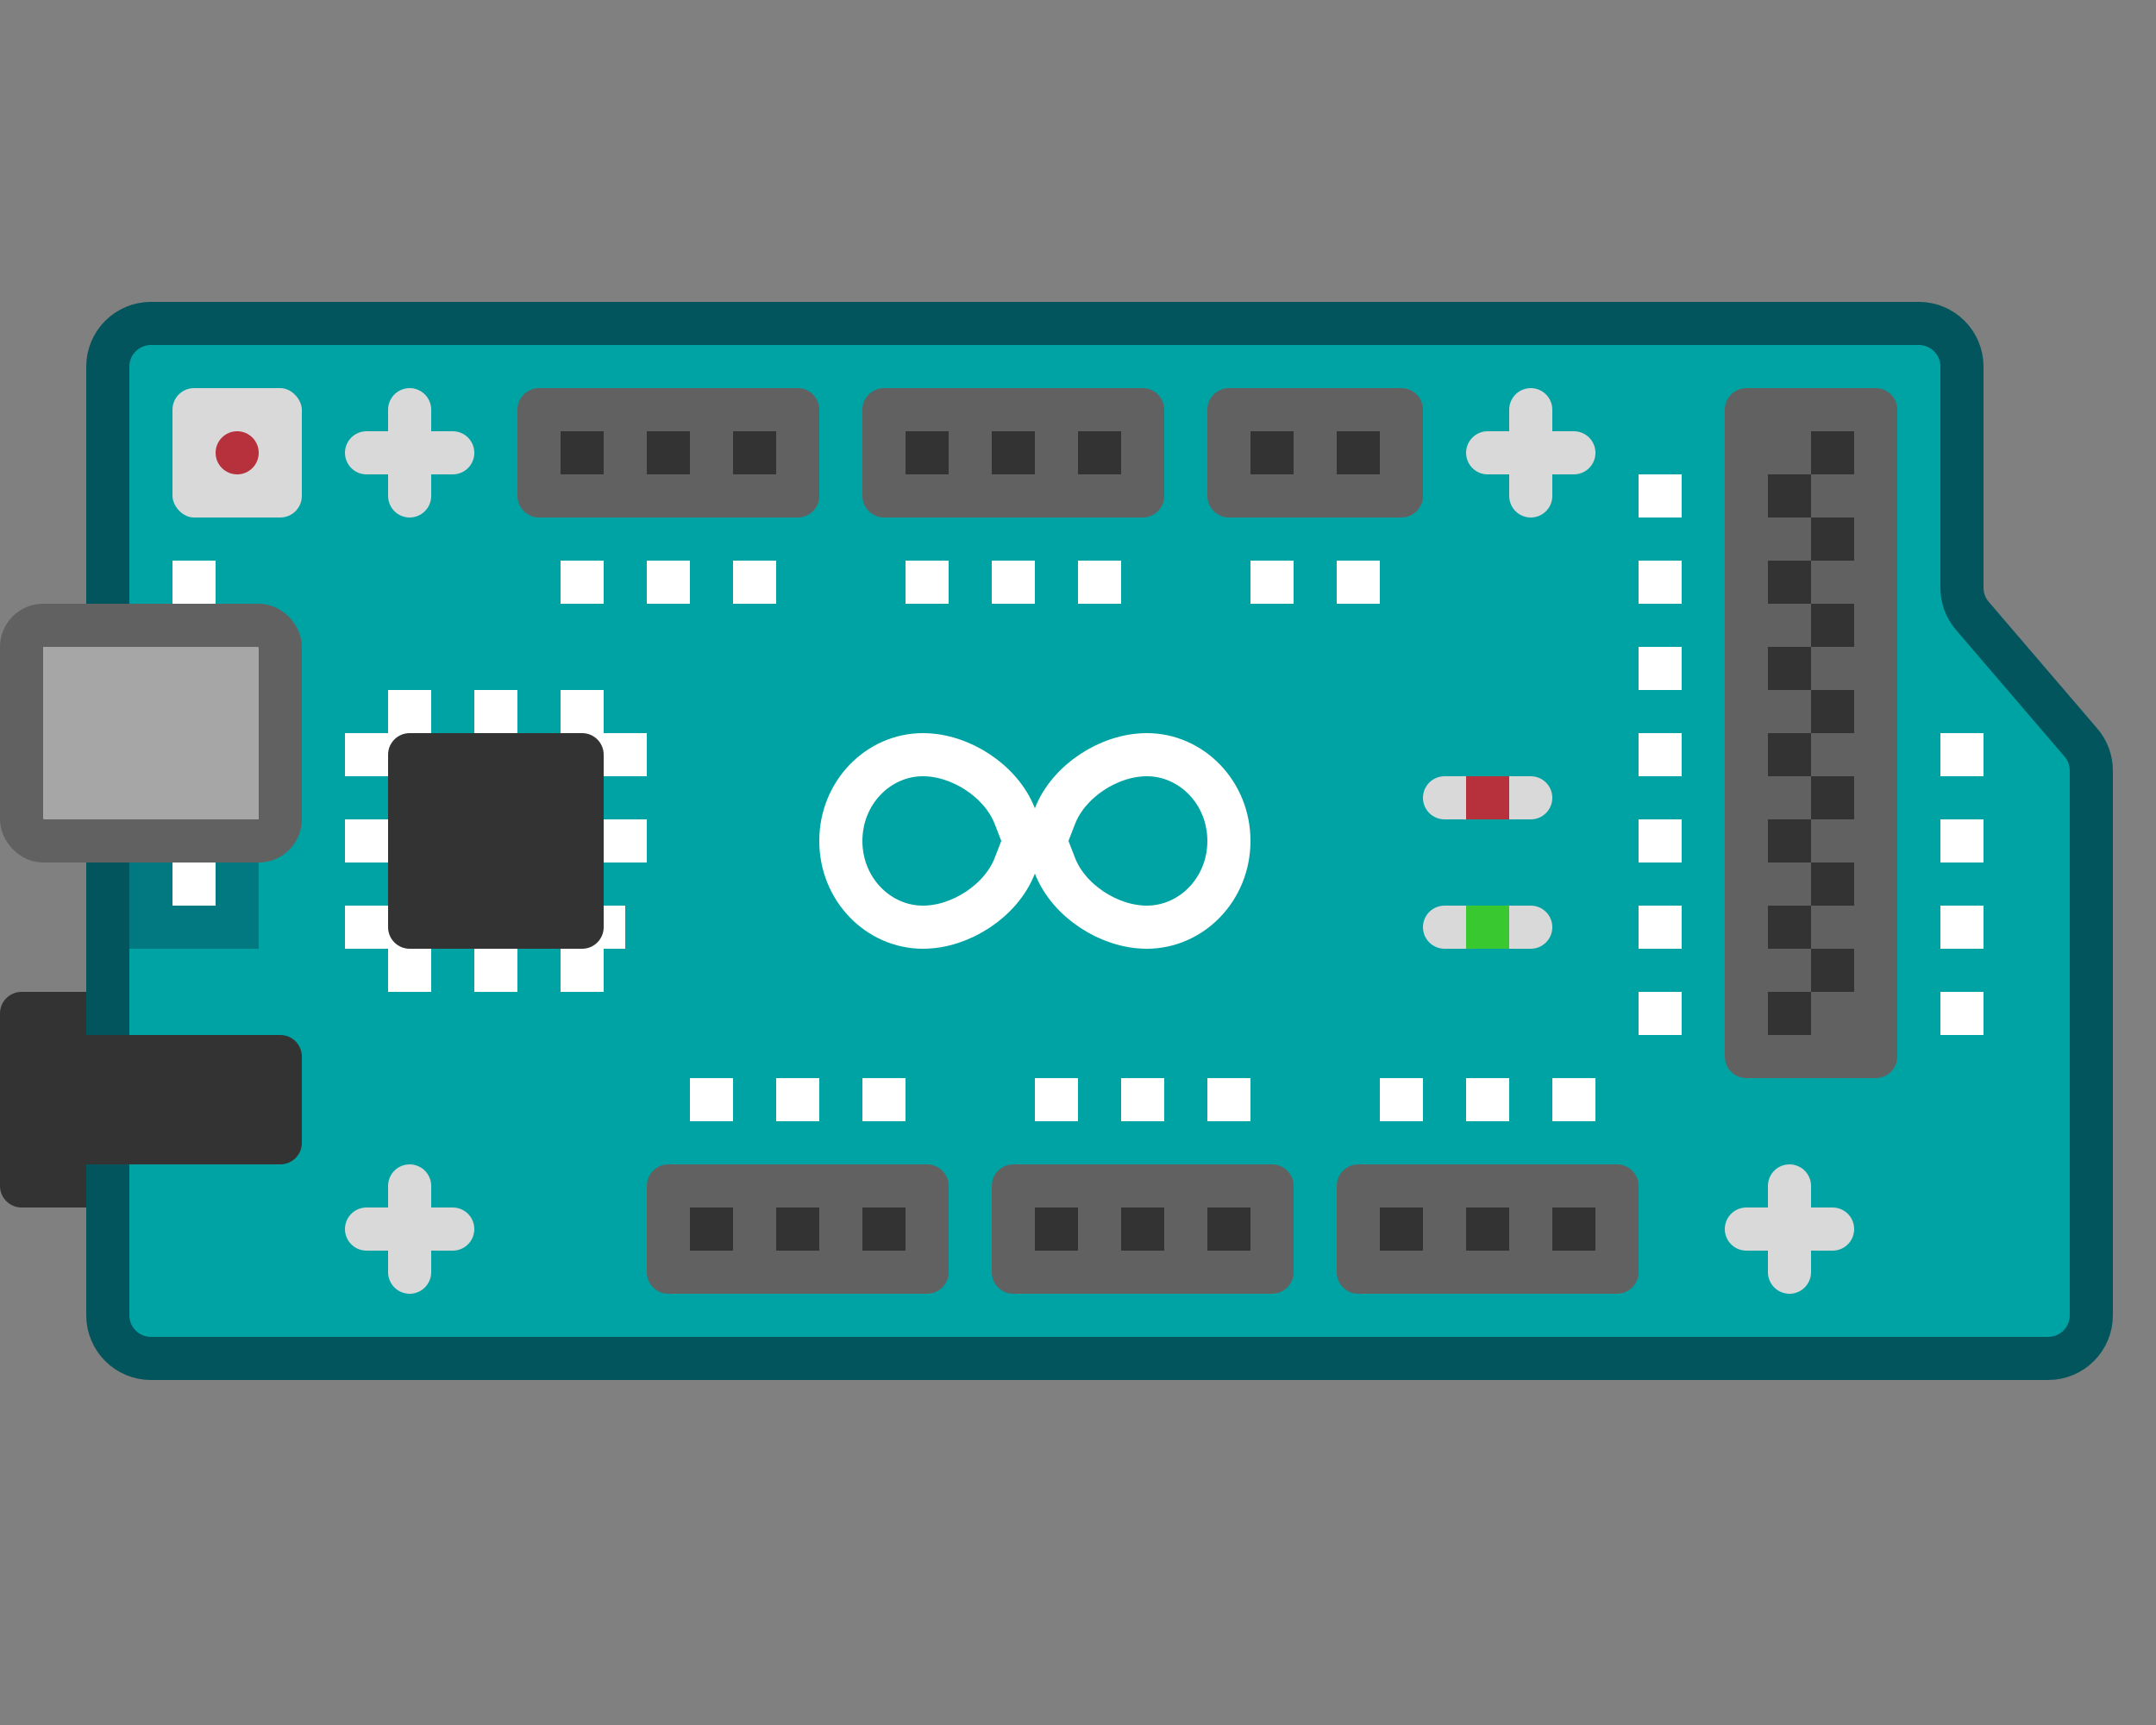 <svg width="50" height="40" viewBox="0 0 50 40" fill="none" xmlns="http://www.w3.org/2000/svg">
<rect x="0" y="0" width="50" height="40" fill="#808080" stroke="none"/>
<path d="M2.5 30.5V8.5C2.5 7.948 2.948 7.5 3.5 7.5H44.5C45.052 7.5 45.5 7.948 45.5 8.5V13.63C45.5 13.869 45.585 14.1 45.741 14.281L48.259 17.219C48.415 17.4 48.5 17.631 48.5 17.87V30.5C48.5 31.052 48.052 31.5 47.5 31.5H3.5C2.948 31.5 2.5 31.052 2.5 30.5Z" fill="#00A3A3" stroke="#02555C"/>
<rect x="0.5" y="14.5" width="6" height="5" rx="0.5" fill="#A6A6A6" stroke="#616161"/>
<path d="M2 24H6.5C6.776 24 7 24.224 7 24.5V26.5C7 26.776 6.776 27 6.5 27H2V24Z" fill="#333333"/>
<path d="M0.5 28C0.224 28 2.08772e-07 27.776 1.96701e-07 27.5L2.18557e-08 23.5C9.78514e-09 23.224 0.224 23 0.5 23L2 23L2 28H0.5Z" fill="#333333"/>
<rect x="4" y="9" width="3" height="3" rx="0.5" fill="#D9D9D9"/>
<circle cx="5.5" cy="10.5" r="0.5" fill="#B7313C"/>
<path d="M33 18.5C33 18.224 33.224 18 33.5 18H35.5C35.776 18 36 18.224 36 18.5C36 18.776 35.776 19 35.5 19H33.5C33.224 19 33 18.776 33 18.5Z" fill="#D9D9D9"/>
<path d="M33 21.5C33 21.224 33.224 21 33.5 21H35.5C35.776 21 36 21.224 36 21.5C36 21.776 35.776 22 35.5 22H33.5C33.224 22 33 21.776 33 21.5Z" fill="#D9D9D9"/>
<path d="M34 18H35V19H34V18Z" fill="#B7313C"/>
<path d="M34 21H35V22H34V21Z" fill="#3AC831"/>
<path d="M24.466 20.076L24.243 19.5L24.466 18.924C24.78 18.116 25.717 17.5 26.596 17.5C27.629 17.5 28.5 18.377 28.5 19.5C28.5 20.623 27.629 21.5 26.596 21.5C25.717 21.5 24.78 20.884 24.466 20.076ZM23.534 18.924L23.757 19.5L23.534 20.076C23.22 20.884 22.283 21.5 21.404 21.5C20.371 21.5 19.5 20.623 19.5 19.5C19.5 18.377 20.371 17.5 21.404 17.5C22.283 17.5 23.22 18.116 23.534 18.924Z" stroke="#FFFFFF"/>
<rect x="3" y="20" width="3" height="2" fill="#027880"/>
<path d="M41.5 27.5V29.5M40.5 28.5H42.5M9.5 27.5V29.5M8.5 28.5H10.5M9.5 9.5V11.5M8.5 10.5H10.5M35.5 9.5V11.5M34.5 10.5H36.5" stroke="#D9D9D9" stroke-linecap="round"/>
<path d="M18 25H19V26H18V25Z" fill="#FFFFFF"/>
<path d="M20 25H21V26H20V25Z" fill="white"/>
<path d="M16 25H17V26H16V25Z" fill="white"/>
<path d="M24 25H25V26H24V25Z" fill="white"/>
<path d="M26 25H27V26H26V25Z" fill="white"/>
<path d="M28 25H29V26H28V25Z" fill="white"/>
<path d="M13 13H14V14H13V13Z" fill="white"/>
<path d="M15 13H16V14H15V13Z" fill="white"/>
<path d="M17 13H18V14H17V13Z" fill="white"/>
<path d="M21 13H22V14H21V13Z" fill="white"/>
<path d="M23 13H24V14H23V13Z" fill="white"/>
<path d="M25 13H26V14H25V13Z" fill="white"/>
<path d="M29 13H30V14H29V13Z" fill="white"/>
<path d="M31 13H32V14H31V13Z" fill="white"/>
<path d="M32 25H33V26H32V25Z" fill="white"/>
<path d="M34 25H35V26H34V25Z" fill="white"/>
<path d="M36 25H37V26H36V25Z" fill="white"/>
<path d="M38 23H39V24H38V23Z" fill="white"/>
<path d="M38 21H39V22H38V21Z" fill="white"/>
<path d="M38 19H39V20H38V19Z" fill="white"/>
<path d="M38 17H39V18H38V17Z" fill="white"/>
<path d="M45 23H46V24H45V23Z" fill="white"/>
<path d="M45 21H46V22H45V21Z" fill="white"/>
<path d="M45 19H46V20H45V19Z" fill="white"/>
<path d="M45 17H46V18H45V17Z" fill="white"/>
<path d="M38 15H39V16H38V15Z" fill="white"/>
<path d="M38 13H39V14H38V13Z" fill="white"/>
<path d="M38 11H39V12H38V11Z" fill="white"/>
<path d="M4 13H5V14H4V13Z" fill="white"/>
<path d="M4 20H5V21H4V20Z" fill="white"/>
<path d="M11 16H12V17H11V16Z" fill="white"/>
<path d="M13 16H14V17H13V16Z" fill="white"/>
<path d="M13 17H15V18H13V17Z" fill="white"/>
<path d="M14 19H15V20H14V19Z" fill="white"/>
<path d="M13 21H14.5V22H13V21Z" fill="white"/>
<path d="M13 22H14V23H13V22Z" fill="white"/>
<path d="M9 21H10V23H9V21Z" fill="white"/>
<path d="M8 21H9V22H8V21Z" fill="white"/>
<path d="M8 19H9V20H8V19Z" fill="white"/>
<path d="M8 17H9V18H8V17Z" fill="white"/>
<path d="M9 16H10V18H9V16Z" fill="white"/>
<path d="M9 17.5C9 17.224 9.224 17 9.5 17H13.5C13.776 17 14 17.224 14 17.5V21.5C14 21.776 13.776 22 13.5 22H9.5C9.224 22 9 21.776 9 21.5V17.5Z" fill="#333333"/>
<path d="M11 22H12V23H11V22Z" fill="white"/>
<path d="M12 9.5C12 9.224 12.224 9 12.5 9H18.5C18.776 9 19 9.224 19 9.5V11.5C19 11.776 18.776 12 18.5 12H12.5C12.224 12 12 11.776 12 11.5V9.5Z" fill="#616162"/>
<path d="M20 9.5C20 9.224 20.224 9 20.5 9H26.5C26.776 9 27 9.224 27 9.5V11.5C27 11.776 26.776 12 26.5 12H20.5C20.224 12 20 11.776 20 11.5V9.5Z" fill="#616162"/>
<path d="M28 9.5C28 9.224 28.224 9 28.5 9H32.5C32.776 9 33 9.224 33 9.5V11.5C33 11.776 32.776 12 32.5 12H28.5C28.224 12 28 11.776 28 11.5V9.5Z" fill="#616162"/>
<path d="M31 27.5C31 27.224 31.224 27 31.5 27H37.5C37.776 27 38 27.224 38 27.5V29.5C38 29.776 37.776 30 37.5 30H31.5C31.224 30 31 29.776 31 29.5V27.5Z" fill="#616162"/>
<path d="M23 27.5C23 27.224 23.224 27 23.5 27H29.5C29.776 27 30 27.224 30 27.5V29.5C30 29.776 29.776 30 29.5 30H23.5C23.224 30 23 29.776 23 29.5V27.5Z" fill="#616162"/>
<path d="M15 27.5C15 27.224 15.224 27 15.5 27H21.5C21.776 27 22 27.224 22 27.5V29.5C22 29.776 21.776 30 21.5 30H15.5C15.224 30 15 29.776 15 29.5V27.5Z" fill="#616162"/>
<path d="M40 9.5C40 9.224 40.224 9 40.5 9H43.5C43.776 9 44 9.224 44 9.5V24.5C44 24.776 43.776 25 43.5 25H40.5C40.224 25 40 24.776 40 24.5V9.5Z" fill="#616162"/>
<path d="M15 10H16V11H15V10Z" fill="#333333"/>
<path d="M13 10H14V11H13V10Z" fill="#333333"/>
<path d="M17 10H18V11H17V10Z" fill="#333333"/>
<path d="M23 10H24V11H23V10Z" fill="#333333"/>
<path d="M21 10H22V11H21V10Z" fill="#333333"/>
<path d="M25 10H26V11H25V10Z" fill="#333333"/>
<path d="M31 10H32V11H31V10Z" fill="#333333"/>
<path d="M29 10H30V11H29V10Z" fill="#333333"/>
<path d="M32 28H33V29H32V28Z" fill="#333333"/>
<path d="M36 28H37V29H36V28Z" fill="#333333"/>
<path d="M34 28H35V29H34V28Z" fill="#333333"/>
<path d="M24 28H25V29H24V28Z" fill="#333333"/>
<path d="M28 28H29V29H28V28Z" fill="#333333"/>
<path d="M26 28H27V29H26V28Z" fill="#333333"/>
<path d="M16 28H17V29H16V28Z" fill="#333333"/>
<path d="M20 28H21V29H20V28Z" fill="#333333"/>
<path d="M18 28H19V29H18V28Z" fill="#333333"/>
<path d="M42 10H43V11H42V10Z" fill="#333333"/>
<path d="M41 11H42V12H41V11Z" fill="#333333"/>
<path d="M42 12H43V13H42V12Z" fill="#333333"/>
<path d="M41 13H42V14H41V13Z" fill="#333333"/>
<path d="M42 14H43V15H42V14Z" fill="#333333"/>
<path d="M41 15H42V16H41V15Z" fill="#333333"/>
<path d="M42 16H43V17H42V16Z" fill="#333333"/>
<path d="M41 17H42V18H41V17Z" fill="#333333"/>
<path d="M42 18H43V19H42V18Z" fill="#333333"/>
<path d="M41 19H42V20H41V19Z" fill="#333333"/>
<path d="M42 20H43V21H42V20Z" fill="#333333"/>
<path d="M41 21H42V22H41V21Z" fill="#333333"/>
<path d="M42 22H43V23H42V22Z" fill="#333333"/>
<path d="M41 23H42V24H41V23Z" fill="#333333"/>
</svg>

